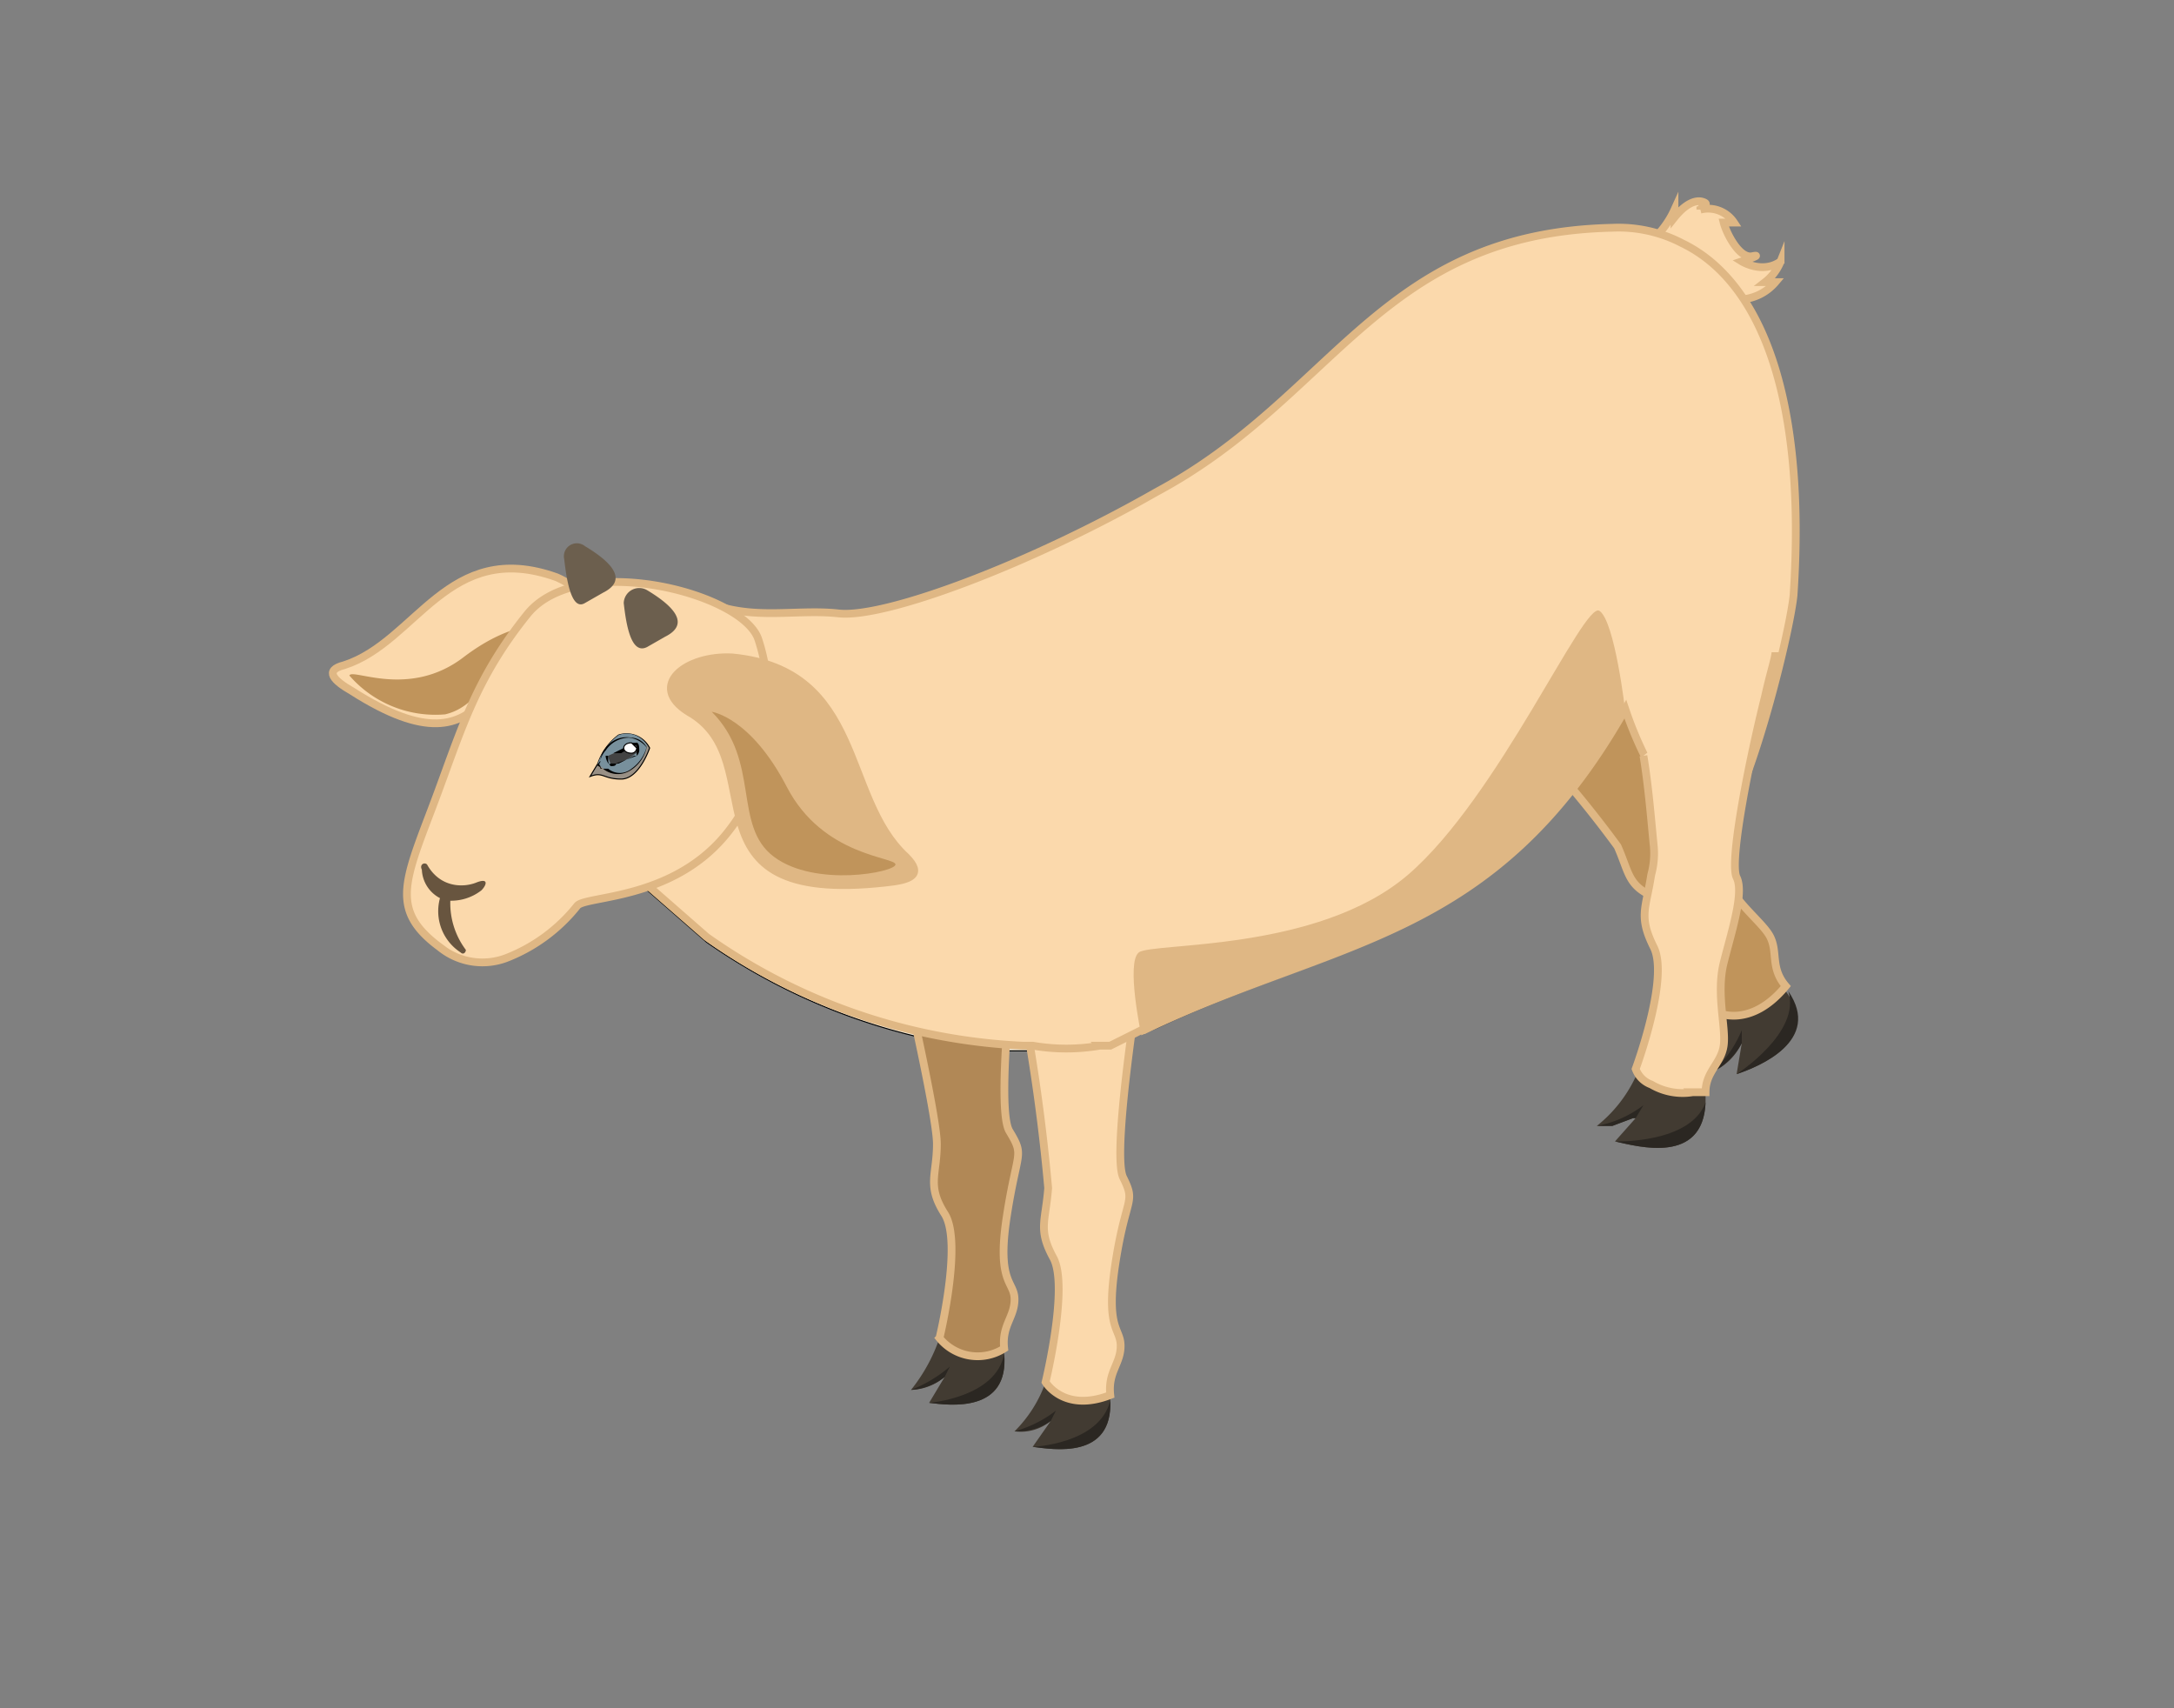 <svg xmlns="http://www.w3.org/2000/svg" viewBox="0 0 84 66"><rect x="0" y="0" width="84" height="66" fill="#808080" stroke="none"/><defs><style>.cls-1{fill:#dbd1c0;stroke-width:0.08px;opacity:0.3;}.cls-1,.cls-11,.cls-14,.cls-2{stroke:#000;}.cls-1,.cls-11,.cls-14,.cls-16,.cls-2,.cls-3,.cls-8,.cls-9{stroke-miterlimit:10;}.cls-2{fill:#f3e9d6;}.cls-11,.cls-14,.cls-2{stroke-width:0.04px;}.cls-3,.cls-4{fill:#fbd9ac;}.cls-16,.cls-3,.cls-8,.cls-9{stroke:#dfb784;stroke-width:0.3px;}.cls-5,.cls-8{fill:#c0945b;}.cls-6{fill:#423b32;}.cls-7{fill:#2b2722;}.cls-9{fill:#b18856;}.cls-10{fill:#68553f;}.cls-11{fill:#999085;}.cls-12{fill:#78909c;}.cls-13{fill:#434343;}.cls-14{fill:#fff;}.cls-15,.cls-16{fill:#dfb784;}.cls-17{fill:#6c5f4e;}</style></defs><g id="Layer_80" data-name="Layer 80"><g id="GoatF04_P04"><path class="cls-1" d="M62.3,28.3c-4.9,8-10.6,8.1-17.6,11.4l-.5.2h-.1l-1.2.6H41.4c0-.2-.1-.3-.1-.4a.9.9,0,0,0-.1-.5c-.2-.9-.5-2.2-.7-3.4h.1c-.2-2.1.1-3.9,2.2-3.9s2.2.3,3.4.2c5.2-.2,8.7-5,11.5-8.8L59,22.1c1.4-1.8,2.4-.9,3.5.1A44.6,44.6,0,0,0,62.3,28.3Z"/><path class="cls-2" d="M69.3,23h0c-.2,1.9-2.4,10.5-3.6,9.4a14.4,14.4,0,0,1-2.9-5l-.5.8a44.6,44.6,0,0,1,.2-6.1c-1.1-1-2.1-1.9-3.5-.1l-1.3,1.8c-2.8,3.8-6.3,8.6-11.5,8.8-1.2.1-2.4-.2-3.4-.2s-2.4,1.8-2.2,3.9h-.1c.2,1.2.5,2.5.7,3.4a.9.9,0,0,1,.1.5c0,.1.1.2.1.4H38.8a23.8,23.8,0,0,1-11.5-4.2l-2.4-2.1c-4.6-4.8-4.7-10.7,1.9-11.1,1.9,1.1,3.8.5,5.6.7s7.4-1.9,12.3-4.7C51.6,15.3,53.3,9,62.3,8.8a5.3,5.3,0,0,1,2.7.6C68.1,10.9,69.8,15.5,69.3,23Z"/><path class="cls-3" d="M68.2,10.9h.4a1.9,1.9,0,0,1-2.9,0l-.5-.3a2.3,2.3,0,0,0-1.5.4c-.2.2-.4.1-.6-.1l-.7-.9.7-.2.6-.4a3.6,3.6,0,0,0,1-1.3v.3c.4-.5.8-.7,1.1-.6s-.1.2-.1.3a1.2,1.2,0,0,1,1.3.5h-.4c.1.4.6,1.4,1.1,1.3s-.4.2-.4.2.8.5,1.5,0A1.9,1.9,0,0,1,68.2,10.9Z"/><path class="cls-4" d="M65.2,10.6a2.3,2.3,0,0,0-1.5.4c-.2.2-.4.1-.6-.1a1.1,1.1,0,0,1,0-1.1l.6-.4A7.1,7.1,0,0,1,65.2,10.6Z"/><path class="cls-3" d="M13.6,26.7c5.8,3.7,5-2,8.3-2.2,1.7-.1,1-1.6-.4-2.2-4.2-1.5-5.4,2.5-8.2,3.4C12.5,25.9,12.9,26.3,13.6,26.7Z"/><path class="cls-5" d="M21.3,24.2s-1.3-.4-3.4,1.2-4.3.4-4.4.7a4.4,4.4,0,0,0,3.7,1.5C18.9,27.2,19.1,25,21.3,24.2Z"/><path class="cls-6" d="M67.1,41.5l.2-1.2a2.3,2.3,0,0,1-1.1,1.1,6.1,6.1,0,0,0,.1-2.3,6.8,6.8,0,0,1,2.7-1v.2C70.4,40.2,68,41.2,67.1,41.5Z"/><path class="cls-7" d="M66.2,41.4a4.7,4.7,0,0,0,1.1-1.6v.5A2.6,2.6,0,0,1,66.2,41.4Z"/><path class="cls-7" d="M67.1,41.5s2.5-1.6,2-3.2C70.4,40.2,68,41.2,67.1,41.5Z"/><path class="cls-8" d="M69,38.1h0c-1.4,1.7-2.7,1-2.7,1s-1-3.7-2.2-4.3l-.5-.3c-.7-.4-.7-.9-1.1-1.8a42.9,42.9,0,0,0-3.7-4.4l-1.6-1.6c.1-2.1,1.3-3.5,3.9-4.1,0,0,.4,1.1,1,2.4a39.6,39.6,0,0,0,2.6,5.4l.3.2c1.1.6,1.1,1.8,1.5,3s1.6,2,1.9,2.6S68.4,37.4,69,38.1Z"/><path class="cls-6" d="M35.9,54.2l.6-1a2.1,2.1,0,0,1-1.3.5,6.6,6.6,0,0,0,1.1-2,5.5,5.5,0,0,1,2.5.4v.2C39,54.6,36.7,54.3,35.9,54.2Z"/><path class="cls-7" d="M35.2,53.7a5.2,5.2,0,0,0,1.5-.9l-.2.4A2.3,2.3,0,0,1,35.2,53.7Z"/><path class="cls-7" d="M35.9,54.2s2.6-.2,2.9-1.9C39,54.6,36.7,54.3,35.9,54.2Z"/><path class="cls-9" d="M34.7,36.6s1.5,6.4,1.5,7.6-.4,1.6.3,2.7-.2,4.8-.2,4.8a1.9,1.9,0,0,0,2.5.4c-.1-.9.4-1.2.4-1.9s-.7-.6-.3-3.2.7-2.3.1-3.3.4-8.8.4-8.8C37.2,34.2,35.7,34.8,34.7,36.6Z"/><path class="cls-6" d="M39.9,55.9l.7-1a1.8,1.8,0,0,1-1.4.4,5,5,0,0,0,1.2-1.9,6.1,6.1,0,0,1,2.5.5v.2C43,56.4,40.7,56,39.9,55.9Z"/><path class="cls-7" d="M39.2,55.3a4.6,4.6,0,0,0,1.6-.8l-.2.4A2.2,2.2,0,0,1,39.2,55.3Z"/><path class="cls-7" d="M39.9,55.9s2.6-.1,3-1.8C43,56.4,40.7,56,39.9,55.9Z"/><path class="cls-3" d="M39.4,38.2a74.1,74.1,0,0,1,1.1,7.7c-.1,1.3-.4,1.6.2,2.7s-.3,4.8-.3,4.8.7,1.2,2.5.5c-.1-.9.4-1.2.4-1.9s-.6-.6-.2-3.2.8-2.3.3-3.3.8-8.8.8-8.8C42,35.9,40.4,36.5,39.4,38.2Z"/><path class="cls-3" d="M69.3,23h0c-.2,1.9-2.4,10.5-3.6,9.4a14.4,14.4,0,0,1-2.9-5c-5.1,9-11.1,8.8-18.6,12.4h-.1l-1.2.6h-.4a7.6,7.6,0,0,1-2.6,0h-.4a23,23,0,0,1-12.2-4.2l-2.4-2.1c-4.6-4.8-4.7-10.7,1.9-11.1,1.9,1.1,3.8.5,5.6.7s7.4-1.9,12.3-4.7C51.6,15.3,53.3,9,62.3,8.8a5.3,5.3,0,0,1,2.7.6C68.1,10.9,69.8,15.5,69.3,23Z"/><path class="cls-3" d="M20.4,23.7c-2.1,2.6-2.6,4.6-3.7,7.5s-1.6,4,.3,5.4a2.6,2.6,0,0,0,2.6.4,6.5,6.5,0,0,0,2.7-2c.3-.4,3.6-.2,5.7-2.7s1.9-5.8,1.3-7.6S22.4,21.3,20.4,23.7Z"/><path class="cls-10" d="M16.5,33.4c-.1-.1-.3,0-.2.2a1.3,1.3,0,0,0,.7,1.1,1.9,1.9,0,0,0,.8,2.1c.1.1.2,0,.2-.1a3,3,0,0,1-.6-1.9,1.9,1.9,0,0,0,1.2-.4c.2-.2.3-.5-.2-.3S17,34.3,16.5,33.4Z"/><path class="cls-11" d="M25.1,28.9s-.4,1.2-1.1,1.2-.7-.3-1.2-.1l.3-.5a2.3,2.3,0,0,1,.8-1.1A1,1,0,0,1,25.1,28.9Z"/><path class="cls-12" d="M25,28.8a1.3,1.3,0,0,1-1.1,1.1,1.2,1.2,0,0,1-.8-.4,2.3,2.3,0,0,1,.8-1.1A.9.9,0,0,1,25,28.8Z"/><path d="M25,28.8a1.5,1.5,0,0,1-.6.9.7.7,0,0,1-.9,0h-.2a.1.1,0,0,1-.1-.1c-.1-.1,0-.1,0-.2s.1-.3.2-.4a1.1,1.1,0,0,1,.9-.5,1,1,0,0,1,.7.4h0a.7.7,0,0,0-.6-.4,1,1,0,0,0-1,.4.8.8,0,0,0-.2.5.3.3,0,0,0-.1.2.1.1,0,0,1,.1.1h.1a.9.9,0,0,0,1,.1,1.4,1.4,0,0,0,.7-1Z"/><path class="cls-13" d="M23.5,29.2c0,.1.1.3.1.4a3,3,0,0,0,1.1-.6c0-.1-.1-.4-.1-.3Z"/><path d="M23.5,29.2v.2a.3.3,0,0,0,.1.2c.1,0,.2,0,.2-.1l.8-.3a.3.3,0,0,0,.1-.2c0-.1,0-.3-.1-.3h-.2l-.3.2-.4.2H24l.5-.3h.1v.4h-.1l-.6.3h-.3c-.1.1-.2-.2-.2-.3Z"/><path class="cls-14" d="M24.6,28.9a.2.2,0,0,1-.2.2c-.2,0-.3-.1-.3-.2s.1-.2.3-.2Z"/><path class="cls-15" d="M62.8,27.5c-5.1,9-11.1,8.8-18.7,12.5h0s-.6-2.8-.1-3.2,6.9,0,10.4-3,6.8-10.6,7.4-10.2S62.8,27.5,62.8,27.5Z"/><path class="cls-6" d="M62.4,44.1l.8-.9h-.1l-.8.3h-.6a5.3,5.3,0,0,0,1.5-1.9,3,3,0,0,1,2.7.7v.3C65.8,45,63.3,44.3,62.4,44.1Z"/><path class="cls-3" d="M68.6,25.2h0c0,.2-.2.8-.4,1.7-.6,2.4-1.4,6.4-1.1,7s-.2,2.1-.5,3.3.1,2.5,0,3.2-.7,1-.7,1.8h-.5a2.4,2.4,0,0,1-1.6-.3,1,1,0,0,1-.6-.6s1.3-3.5.7-4.7-.3-1.5-.1-2.8a3.1,3.1,0,0,0,.1-1.1c-.1-1-.2-2.3-.4-3.5"/><path class="cls-7" d="M63.5,42.7l-.3.5h-.1l-.8.3h-.6A4.2,4.2,0,0,0,63.5,42.7Z"/><path class="cls-7" d="M62.4,44.1s2.9.1,3.5-1.5C65.8,45,63.3,44.3,62.4,44.1Z"/><path class="cls-16" d="M34.2,34.1c-8.1.9-4.2-4.7-7.6-6.6-1.6-1-.1-2.2,1.7-2.1,5.1.5,4.2,5.4,6.7,7.7C35.7,33.8,35.2,34,34.2,34.1Z"/><path class="cls-5" d="M27.5,27.5s1.5.2,2.9,2.9,4.2,2.7,4.2,3-3.1.9-4.7-.3S29.4,29.4,27.5,27.5Z"/><path class="cls-17" d="M22.6,23.3l.7-.4c1-.5.3-1.2-.7-1.8a.5.5,0,0,0-.8.5c.1.9.3,2,.8,1.7"/><path class="cls-17" d="M25,25l.7-.4c1-.5.3-1.2-.7-1.8a.6.6,0,0,0-.9.5c.1.9.3,2,.9,1.7"/></g></g></svg>